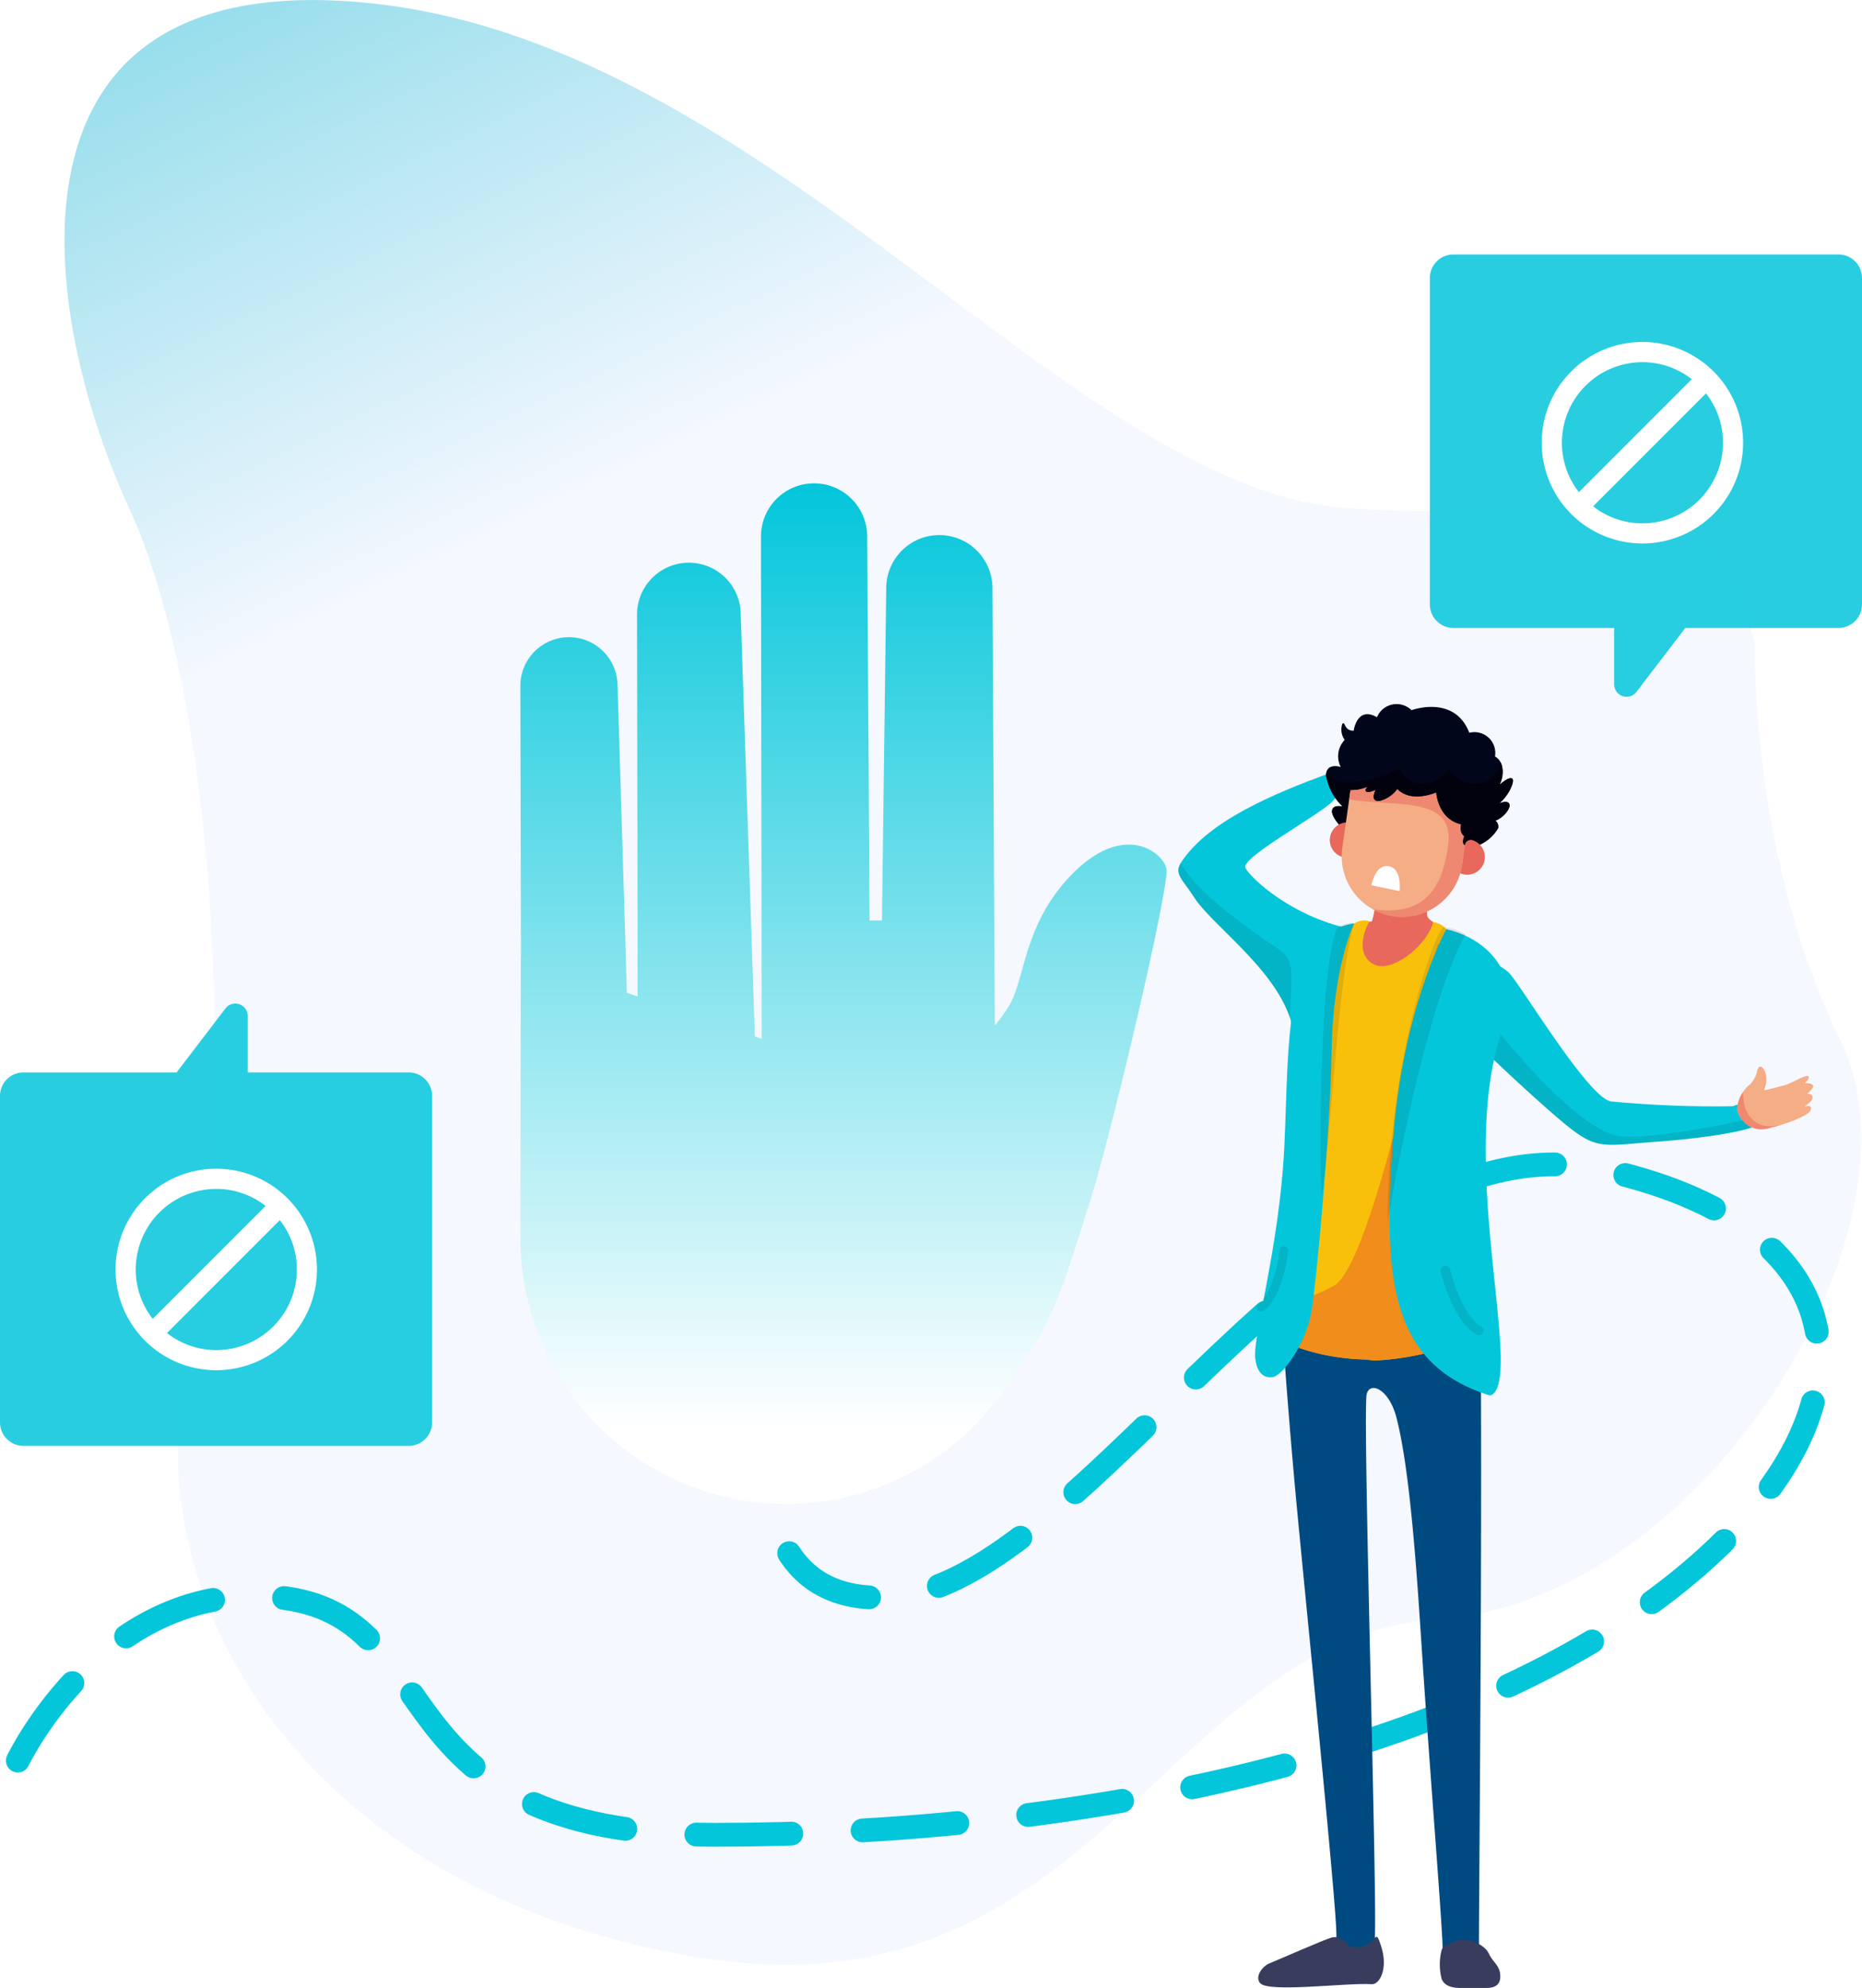 <svg xmlns="http://www.w3.org/2000/svg" xmlns:xlink="http://www.w3.org/1999/xlink" width="156.733" height="167.264" viewBox="0 0 156.733 167.264">
  <defs>
    <linearGradient id="linear-gradient" x1="0.182" y1="-0.393" x2="0.447" y2="0.205" gradientUnits="objectBoundingBox">
      <stop offset="0" stop-color="#29bfd4"/>
      <stop offset="1" stop-color="#f5f8ff"/>
    </linearGradient>
    <linearGradient id="linear-gradient-2" x1="0.5" y1="0.927" x2="0.5" gradientUnits="objectBoundingBox">
      <stop offset="0" stop-color="#fff"/>
      <stop offset="1" stop-color="#03c6db"/>
    </linearGradient>
    <filter id="Path_1659" x="34.804" y="31.681" width="72.403" height="103.861" filterUnits="userSpaceOnUse">
      <feOffset dy="3" input="SourceAlpha"/>
      <feGaussianBlur stdDeviation="3" result="blur"/>
      <feFlood flood-opacity="0.161"/>
      <feComposite operator="in" in2="blur"/>
      <feComposite in="SourceGraphic"/>
    </filter>
  </defs>
  <g id="Group_625" data-name="Group 625" transform="translate(-106.44 -194.325)">
    <g id="Group_368" data-name="Group 368" transform="translate(-8.517 -9.089)">
      <g id="Group_202" data-name="Group 202" transform="translate(114.957 203.414)">
        <path id="Path_1143" data-name="Path 1143" d="M940.668,418.911s-.411,17.9,7.24,33.442-11.434,47.148-33.966,48.64-28.965,33.566-61.6,28.535-48.1-29.147-43.667-49.95,2.538-56.108-4.85-72.1-12.393-46.131,20.765-42.41,58.665,40.708,81.6,42.41S936.455,402.5,940.668,418.911Z" transform="translate(-792.963 -364.748)" fill="url(#linear-gradient)"/>
        <g id="Group_200" data-name="Group 200" transform="translate(0 21.411)">
          <g id="Group_196" data-name="Group 196" transform="translate(120.359)">
            <path id="Path_1144" data-name="Path 1144" d="M954.007,392.175H921.586a1.977,1.977,0,0,0-1.976,1.976v27.47a1.977,1.977,0,0,0,1.976,1.976h13.537v4.743a1.047,1.047,0,0,0,1.879.636l4.109-5.379h12.895a1.977,1.977,0,0,0,1.977-1.976v-27.47A1.977,1.977,0,0,0,954.007,392.175Z" transform="translate(-919.61 -392.175)" fill="#03c6db" opacity="0.85"/>
            <path id="Icon_material-block" data-name="Icon material-block" d="M11.477,3a8.477,8.477,0,1,0,8.477,8.477A8.48,8.48,0,0,0,11.477,3ZM4.7,11.477A6.78,6.78,0,0,1,11.477,4.7a6.7,6.7,0,0,1,4.154,1.433l-9.5,9.5A6.7,6.7,0,0,1,4.7,11.477Zm6.782,6.782a6.7,6.7,0,0,1-4.154-1.433l9.5-9.5a6.7,6.7,0,0,1,1.433,4.154A6.78,6.78,0,0,1,11.477,18.259Z" transform="translate(6.413 4.362)" fill="#fff"/>
          </g>
          <g id="Group_199" data-name="Group 199" transform="translate(0 63.026)">
            <g id="Group_198" data-name="Group 198">
              <path id="Path_1147" data-name="Path 1147" d="M793.822,496.295h32.419a1.976,1.976,0,0,0,1.977-1.977v-27.47a1.976,1.976,0,0,0-1.977-1.976H812.7v-4.743a1.047,1.047,0,0,0-1.88-.636l-4.109,5.379H793.822a1.976,1.976,0,0,0-1.976,1.976v27.47A1.976,1.976,0,0,0,793.822,496.295Z" transform="translate(-791.846 -459.078)" fill="#03c6db" opacity="0.85"/>
            </g>
          </g>
        </g>
        <path id="Icon_material-block-2" data-name="Icon material-block" d="M11.477,3a8.477,8.477,0,1,0,8.477,8.477A8.48,8.48,0,0,0,11.477,3ZM4.7,11.477A6.78,6.78,0,0,1,11.477,4.7a6.7,6.7,0,0,1,4.154,1.433l-9.5,9.5A6.7,6.7,0,0,1,4.7,11.477Zm6.782,6.782a6.7,6.7,0,0,1-4.154-1.433l9.5-9.5a6.7,6.7,0,0,1,1.433,4.154A6.78,6.78,0,0,1,11.477,18.259Z" transform="translate(6.726 95.333)" fill="#fff"/>
      </g>
      <path id="Path_1660" data-name="Path 1660" d="M1896.295,1358.9s7.3-15.295,21.974-13.734,7.678,19.977,36.707,19.977,60.679-5.993,79.407-19.977,18.728-30.714-4.495-35.958-43.449,34.959-60.18,35.958-8.49-25.47-8.49-25.47" transform="translate(-1779.837 -1007.353)" fill="none" stroke="#03c6db" stroke-linecap="round" stroke-width="2" stroke-dasharray="8 6"/>
      <g id="Group_207" data-name="Group 207" transform="translate(214.144 262.609)">
        <g id="Group_367" data-name="Group 367">
          <g id="Group_205" data-name="Group 205">
            <path id="Path_1155" data-name="Path 1155" d="M909.318,457.386s-2.119,4.864-2.531,2.668c-.884-4.7-6.768-8.653-8.347-11.151-.961-1.519-1.723-1.924-1.047-2.944,2.322-3.5,7.833-5.761,12.543-7.5,1.742-.642,1.433,1.052.2,2.377-1.09,1.174-7.815,4.788-7.356,5.629.538.984,3.952,4.036,8.574,5.067S911.933,456.378,909.318,457.386Z" transform="translate(-897.135 -432.634)" fill="#03c6db" fill-rule="evenodd"/>
            <path id="Path_1156" data-name="Path 1156" d="M918.748,455.252s-.6-.9.123,1.522c.513,1.731,7.929,8.648,11.31,11.557s3.576,2.467,8.367,2.115c3.506-.257,7.516-.8,8.5-1.386,0,0,.181-.121-.027-.315s-1.081-.691-1.138-1.114-.4-.359-.822-.177a92.97,92.97,0,0,1-10.251-.4c-1.918-.25-7.667-9.924-8.619-10.835S921.637,453.609,918.748,455.252Z" transform="translate(-898.374 -433.575)" fill="#03c6db" fill-rule="evenodd"/>
            <path id="Path_1157" data-name="Path 1157" d="M919.056,445.737l-.1,1.477s-.066,3.149-.073,3.49.14.46.521.746c.485.884-1.018,4.628-2.037,4.758a25.8,25.8,0,0,1-6.011-.61c-.225-.191,2.158-3.607,2.034-4.15.209-.051.712.044.869-.089.215-.659.724-3.3.026-4.171C913.766,446.534,919.056,445.737,919.056,445.737Z" transform="translate(-897.958 -433.063)" fill="#e8685b" fill-rule="evenodd"/>
            <path id="Path_1158" data-name="Path 1158" d="M909.963,457.672c.861-.49,1.338-.067,2.241.893a4.239,4.239,0,0,0,2.285,1.1c.505.217.305,8.954-3.057,10.23a1.73,1.73,0,0,1-2.453-1.1C908.164,466.909,907.725,458.946,909.963,457.672Z" transform="translate(-897.783 -433.743)" fill="#f5f4f4" fill-rule="evenodd"/>
            <path id="Path_1159" data-name="Path 1159" d="M906.865,481.847l-.749,1.038s.491,9.07,1.614,20.774,3.276,32.942,3.229,35.018,2.851,1.049,3.2.464-.956-42.079-.675-45.856c.1-1.318,1.851-.823,2.534,1.8,1.274,4.9,1.843,15.237,2.238,21.124.608,9.045,1.718,22.862,1.638,23.594s2.479,1.463,2.995.292a1.611,1.611,0,0,0,.071-.8c-.035-.625.514-57.469-.141-59.011S908.407,478,906.865,481.847Z" transform="translate(-897.656 -434.993)" fill="#004a82" fill-rule="evenodd"/>
            <path id="Path_1160" data-name="Path 1160" d="M923.447,485.436c-.763,1.608-4.363,2.636-7.208,3.042h0c-.681.1-1.319.159-1.864.185a3.967,3.967,0,0,1-.994-.071,18.427,18.427,0,0,1-6.783-1.406,1.787,1.787,0,0,1-1.517-.783h0a3.709,3.709,0,0,1,.082-2.461,29.215,29.215,0,0,0,1.936-11.757c-.141-7-1.23-18.786,5.289-20.279h0a1.584,1.584,0,0,1,1.278-.187s-1.368,2.35.138,3.5l.06.037a2.131,2.131,0,0,0,.615.233c1.629.21,4.1-1.952,4.556-3.691a1.657,1.657,0,0,1,1.109.6s-.011.033-.035.092c.215.236-.1.514-.316.662-.026.047-.054.1-.083.147,1.21.63,2.664,1.712,2.837,3.014.252,1.892,1.7,8.949.251,13.018C920.375,476.136,924.735,482.723,923.447,485.436Z" transform="translate(-897.584 -433.405)" fill="#f9c00b" fill-rule="evenodd"/>
            <path id="Path_1161" data-name="Path 1161" d="M923.447,485.559c-.763,1.608-4.363,2.636-7.208,3.042h0c-.681.1-1.319.159-1.864.185a3.964,3.964,0,0,1-.994-.071,18.426,18.426,0,0,1-6.783-1.405,1.787,1.787,0,0,1-1.517-.783h0a3.709,3.709,0,0,1,.082-2.461l.009-.03a11.707,11.707,0,0,0,5.639-1.61c3.122-2.324,7.508-23.448,8.622-28.659,0,0,1.582,2.563,3.662,6.357.371,2.912.625,6.726-.3,9.324C920.375,476.259,924.735,482.846,923.447,485.559Z" transform="translate(-897.584 -433.528)" fill="#f08d1b" fill-rule="evenodd"/>
            <path id="Path_1162" data-name="Path 1162" d="M912.052,543.276s-.857-.97-1.54-.8-4.633,1.933-5.266,2.175-1.3,1.162-.8,1.691c.753.8,7.356-.065,9.383.076.65.045,1.411-1.29.784-3.218S914.4,543.624,912.052,543.276Z" transform="translate(-897.549 -438.667)" fill="#383d5d" fill-rule="evenodd"/>
            <path id="Path_1163" data-name="Path 1163" d="M924.2,543.34a1.56,1.56,0,0,1,.443.553c.287.634.829.921.925,1.617s-.128,1.239-1.132,1.239h-1.627c-.717,0-1.785.1-2.152-.74a4.839,4.839,0,0,1,.015-2.522A2.594,2.594,0,0,1,924.2,543.34Z" transform="translate(-898.489 -438.684)" fill="#383d5d" fill-rule="evenodd"/>
            <path id="Path_1164" data-name="Path 1164" d="M920.785,452.435s-3.713,6.706-4.495,17.87-.427,18.655,8.1,21.346c0,0,.4.116.7-.687,1.425-3.8-3.338-20.46.612-30.587C926.891,457.327,925.3,453.516,920.785,452.435Z" transform="translate(-898.229 -433.451)" fill="#03c6db" fill-rule="evenodd"/>
            <path id="Path_1165" data-name="Path 1165" d="M912.333,451.921s-1.778,3.54-1.9,10.685-1.274,19.383-1.688,21.922-2.234,5.253-3.207,5.557c0,0-1.316.38-1.531-1.562s2.039-9.4,2.447-17.833S906.317,452.756,912.333,451.921Z" transform="translate(-897.532 -433.422)" fill="#03c6db" fill-rule="evenodd"/>
            <path id="Path_1166" data-name="Path 1166" d="M915.839,477.039s2.937-17.644,6.552-24.172a3.888,3.888,0,0,0-1.84-.607C919.893,452.37,915.834,463.469,915.839,477.039Z" transform="translate(-898.219 -433.441)" fill-rule="evenodd" opacity="0.1"/>
            <path id="Path_1167" data-name="Path 1167" d="M912.678,451.917c-1.365,4.274-1.907,17.749-2.751,22.976-.144-2.4-.246-18.51,1.269-22.513A1.775,1.775,0,0,1,912.678,451.917Z" transform="translate(-897.872 -433.421)" fill-rule="evenodd" opacity="0.1"/>
            <path id="Path_1168" data-name="Path 1168" d="M921.368,482.81a.41.41,0,0,0-.487-.293.386.386,0,0,0-.309.461c0,.011.949,4.085,3,5.3a.421.421,0,0,0,.561-.125.373.373,0,0,0-.13-.531C922.245,486.581,921.37,482.821,921.368,482.81Z" transform="translate(-898.493 -435.194)" fill-rule="evenodd" opacity="0.1"/>
            <path id="Path_1169" data-name="Path 1169" d="M906.053,481.078a.361.361,0,0,1,.4-.313.353.353,0,0,1,.33.378c0,.011-.366,3.737-2.055,5.031a.379.379,0,0,1-.514-.052.334.334,0,0,1,.055-.487C905.714,484.526,906.052,481.086,906.053,481.078Z" transform="translate(-897.54 -435.093)" fill-rule="evenodd" opacity="0.1"/>
            <g id="Group_204" data-name="Group 204" transform="translate(12.444)">
              <g id="Group_203" data-name="Group 203">
                <path id="Path_1170" data-name="Path 1170" d="M912.056,443.127s-1.223-1.113-1.218-1.763.9-.408.9-.408a4.806,4.806,0,0,1-1.394-2.562c-.023-1.21,1.226-.769,1.226-.769a1.992,1.992,0,0,1,.333-2.284,1.492,1.492,0,0,1-.207-1.331.09.09,0,0,1,.128-.063c.109.034.147.638.835.621,0,0,.277-2.109,1.96-1.133a1.787,1.787,0,0,1,2.907-.593s3.621-1.342,4.867,1.9a1.753,1.753,0,0,1,2.162,1.992s1.139.526.381,2.39c0,0,.751-.7,1.052-.53s-.342,1.54-1.1,2.1c0,0,.788-.348.884.088s-.692,1.223-1.185,1.344a.662.662,0,0,1,.224.654,3.359,3.359,0,0,1-2.672,1.659C920.636,444.646,915.8,445.339,912.056,443.127Z" transform="translate(-910.345 -432.283)" fill="#01061b" fill-rule="evenodd"/>
                <path id="Path_1171" data-name="Path 1171" d="M912.056,443.432s-1.223-1.113-1.218-1.763.9-.408.9-.408a4.806,4.806,0,0,1-1.394-2.562.748.748,0,0,1,.355-.763c0,.006-.4.644.524,1.12s4.082-.132,5.322-1.064a1.91,1.91,0,0,0,1.745,1.356,2.834,2.834,0,0,0,2.375-1.264,2.5,2.5,0,0,0,2.512,1.246,2.2,2.2,0,0,0,1.86-1.789,2.217,2.217,0,0,1-.1,1.886s.751-.7,1.052-.53-.342,1.54-1.1,2.1c0,0,.788-.348.884.088s-.692,1.223-1.185,1.344a.662.662,0,0,1,.224.654,3.359,3.359,0,0,1-2.672,1.659C920.636,444.951,915.805,445.644,912.056,443.432Z" transform="translate(-910.345 -432.588)" fill="#01020e" fill-rule="evenodd"/>
                <path id="Path_1172" data-name="Path 1172" d="M912.364,442.911a1.486,1.486,0,1,1-1.68,1.261A1.485,1.485,0,0,1,912.364,442.911Z" transform="translate(-910.364 -432.898)" fill="#e8685b" fill-rule="evenodd"/>
                <path id="Path_1173" data-name="Path 1173" d="M923.061,444.43a1.486,1.486,0,1,1-1.68,1.262A1.487,1.487,0,0,1,923.061,444.43Z" transform="translate(-910.983 -432.987)" fill="#e8685b" fill-rule="evenodd"/>
                <path id="Path_1174" data-name="Path 1174" d="M918.184,435.721h0a5.1,5.1,0,0,1,4.323,5.754l-.65,4.579a5.1,5.1,0,0,1-5.754,4.323h0a5.1,5.1,0,0,1-4.322-5.755l.65-4.578A5.1,5.1,0,0,1,918.184,435.721Z" transform="translate(-910.425 -432.48)" fill="#f4ad85" fill-rule="evenodd"/>
                <path id="Path_1175" data-name="Path 1175" d="M920.218,436.5l.01.007a5.107,5.107,0,0,1,2.318,5.014l-.65,4.579a5.1,5.1,0,0,1-5.754,4.323h0a5.054,5.054,0,0,1-1.761-.6c4.924.739,5.946-2.535,6.344-5.339.588-4.14-4.143-3.292-7.848-3.819-.164-.024-.324-.05-.479-.079l.072-.5a5.048,5.048,0,0,1,.36-1.284c2.168-.969,5.154-2.2,6.489-2.281.4-.024.673-.04.857-.05l.03.018C920.176,436.5,920.173,436.5,920.218,436.5Z" transform="translate(-910.464 -432.526)" fill="#ef8871" fill-rule="evenodd"/>
                <path id="Path_1176" data-name="Path 1176" d="M922.606,441.3l-.22,1.551c-.087.609,0,.8.271,1.068,0,0-.27.561.049.748a.538.538,0,0,1,.559-.455l.568-4a2.068,2.068,0,0,1-1.215.737A1.645,1.645,0,0,1,922.606,441.3Z" transform="translate(-911.041 -432.743)" fill="#01020e" fill-rule="evenodd"/>
                <path id="Path_1177" data-name="Path 1177" d="M919.679,439.915s-2.079.943-3.281-.294c-.536.883-2.559,1.716-1.817.081-1.121.493-.909-.153-.588-.307a3.375,3.375,0,0,1-1.594.318c-2.485-.6,1.508-4.088,2.269-4.652,0,0,5.321.054,5.511.366a7.5,7.5,0,0,0,.489.606,6.88,6.88,0,0,1,1.174.336c.144.1,1.781,1.755,2.05,2.084s.92,4.348-1.569,4.224S919.679,439.915,919.679,439.915Z" transform="translate(-910.417 -432.445)" fill="#01061b" fill-rule="evenodd"/>
                <path id="Path_1178" data-name="Path 1178" d="M919.679,440.087s-2.079.943-3.281-.294c-.536.883-2.56,1.716-1.817.081-1.121.493-.909-.153-.588-.307a3.376,3.376,0,0,1-1.594.318c-.516-.125-.753-.376-.8-.7a8.3,8.3,0,0,0,5.016-1.167,1.91,1.91,0,0,0,1.745,1.356,2.834,2.834,0,0,0,2.375-1.264,2.5,2.5,0,0,0,2.512,1.246,2.333,2.333,0,0,0,.8-.273c.245,1.133.336,3.868-1.724,3.765C919.835,442.726,919.679,440.087,919.679,440.087Z" transform="translate(-910.418 -432.616)" fill="#01020e" fill-rule="evenodd"/>
              </g>
              <path id="Path_1179" data-name="Path 1179" d="M914.373,448.416c.3-1.2.8-1.7,1.454-1.609,1.149.159.935,2.1.935,2.1Z" transform="translate(-910.578 -433.125)" fill="#fff" fill-rule="evenodd"/>
            </g>
            <path id="Path_1180" data-name="Path 1180" d="M948.883,469.981l.082,0a2.555,2.555,0,0,0,.951-.144c1.383-.309,3.188-1.028,3.335-1.463.188-.559-.544-.29-.544-.29s.685-.425.708-.76-.448-.335-.448-.335.638-.515.472-.716-.685-.179-.685-.179.52-.446.284-.581-1.393.6-1.959.76c-.333.092-1.1.285-1.686.427a.286.286,0,0,1,.007-.22c.43-1.1-.35-2.33-.634-1.49a2.28,2.28,0,0,1-.58,1.178,2.982,2.982,0,0,0-1.124,2.161,2.108,2.108,0,0,0,1.822,1.647Z" transform="translate(-900.028 -434.163)" fill="#f4ad85" fill-rule="evenodd"/>
            <path id="Path_1181" data-name="Path 1181" d="M948.883,470.112l.082,0a2.559,2.559,0,0,0,.951-.144c.255-.057.526-.128.8-.209a4.128,4.128,0,0,1-1.3.066c-1.307-.214-1.885-1.47-1.847-2.848a2.645,2.645,0,0,0-.5,1.483,2.108,2.108,0,0,0,1.822,1.647Z" transform="translate(-900.028 -434.294)" fill="#ef8871" fill-rule="evenodd"/>
            <path id="Path_1182" data-name="Path 1182" d="M906.52,459.519c.164-4.006.479-4.756-1.067-5.822-1.513-1.042-6.653-4.435-8.12-7.167-.568.951.176,1.378,1.107,2.849C899.9,451.7,905.073,455.261,906.52,459.519Z" transform="translate(-897.135 -433.109)" fill-rule="evenodd" opacity="0.1"/>
            <path id="Path_1183" data-name="Path 1183" d="M925.915,461.835a21.392,21.392,0,0,0-.579,2.143c1.928,1.84,3.9,3.622,5.241,4.774,3.387,2.915,3.576,2.467,8.367,2.115a40.617,40.617,0,0,0,8.1-1.2,1.9,1.9,0,0,1-.758-.585c-2.924.611-7.668,1.489-10.131,1.35C932.965,470.247,927.429,463.7,925.915,461.835Z" transform="translate(-898.769 -433.996)" fill-rule="evenodd" opacity="0.1"/>
          </g>
        </g>
      </g>
      <g id="Group_366" data-name="Group 366" transform="translate(158.76 241.095)">
        <g transform="matrix(1, 0, 0, 1, -43.8, -37.68)" filter="url(#Path_1659)">
          <path id="Path_1659-2" data-name="Path 1659" d="M1043.951,372.947c-.124,2.85-4.678,22.181-6.5,27.925-2.771,8.751-3.209,9.985-6.26,14.271A22.366,22.366,0,0,1,989.549,403.8v-.045l.034-23.65h.011l-.045-22.741v-.022a4.089,4.089,0,0,1,8.179-.022l.606,19.757.179,6.081.9.314v-6.4l-.045-25.7v-.022a4.364,4.364,0,0,1,8.729-.022l.864,25.748.325,9.761.572.2-.011-9.963L1009.8,344.8v-.022a4.471,4.471,0,0,1,8.942-.022l.2,32.323h1.044l.359-27.925v-.022a4.471,4.471,0,0,1,8.942-.022l.2,36.8a15.525,15.525,0,0,0,1.212-1.672c1.369-2.322,1.212-7.068,5.486-11.253C1040.675,368.583,1044.008,371.645,1043.951,372.947Z" transform="translate(-945.75 -302.63)" fill="url(#linear-gradient-2)"/>
        </g>
      </g>
    </g>
  </g>
</svg>
